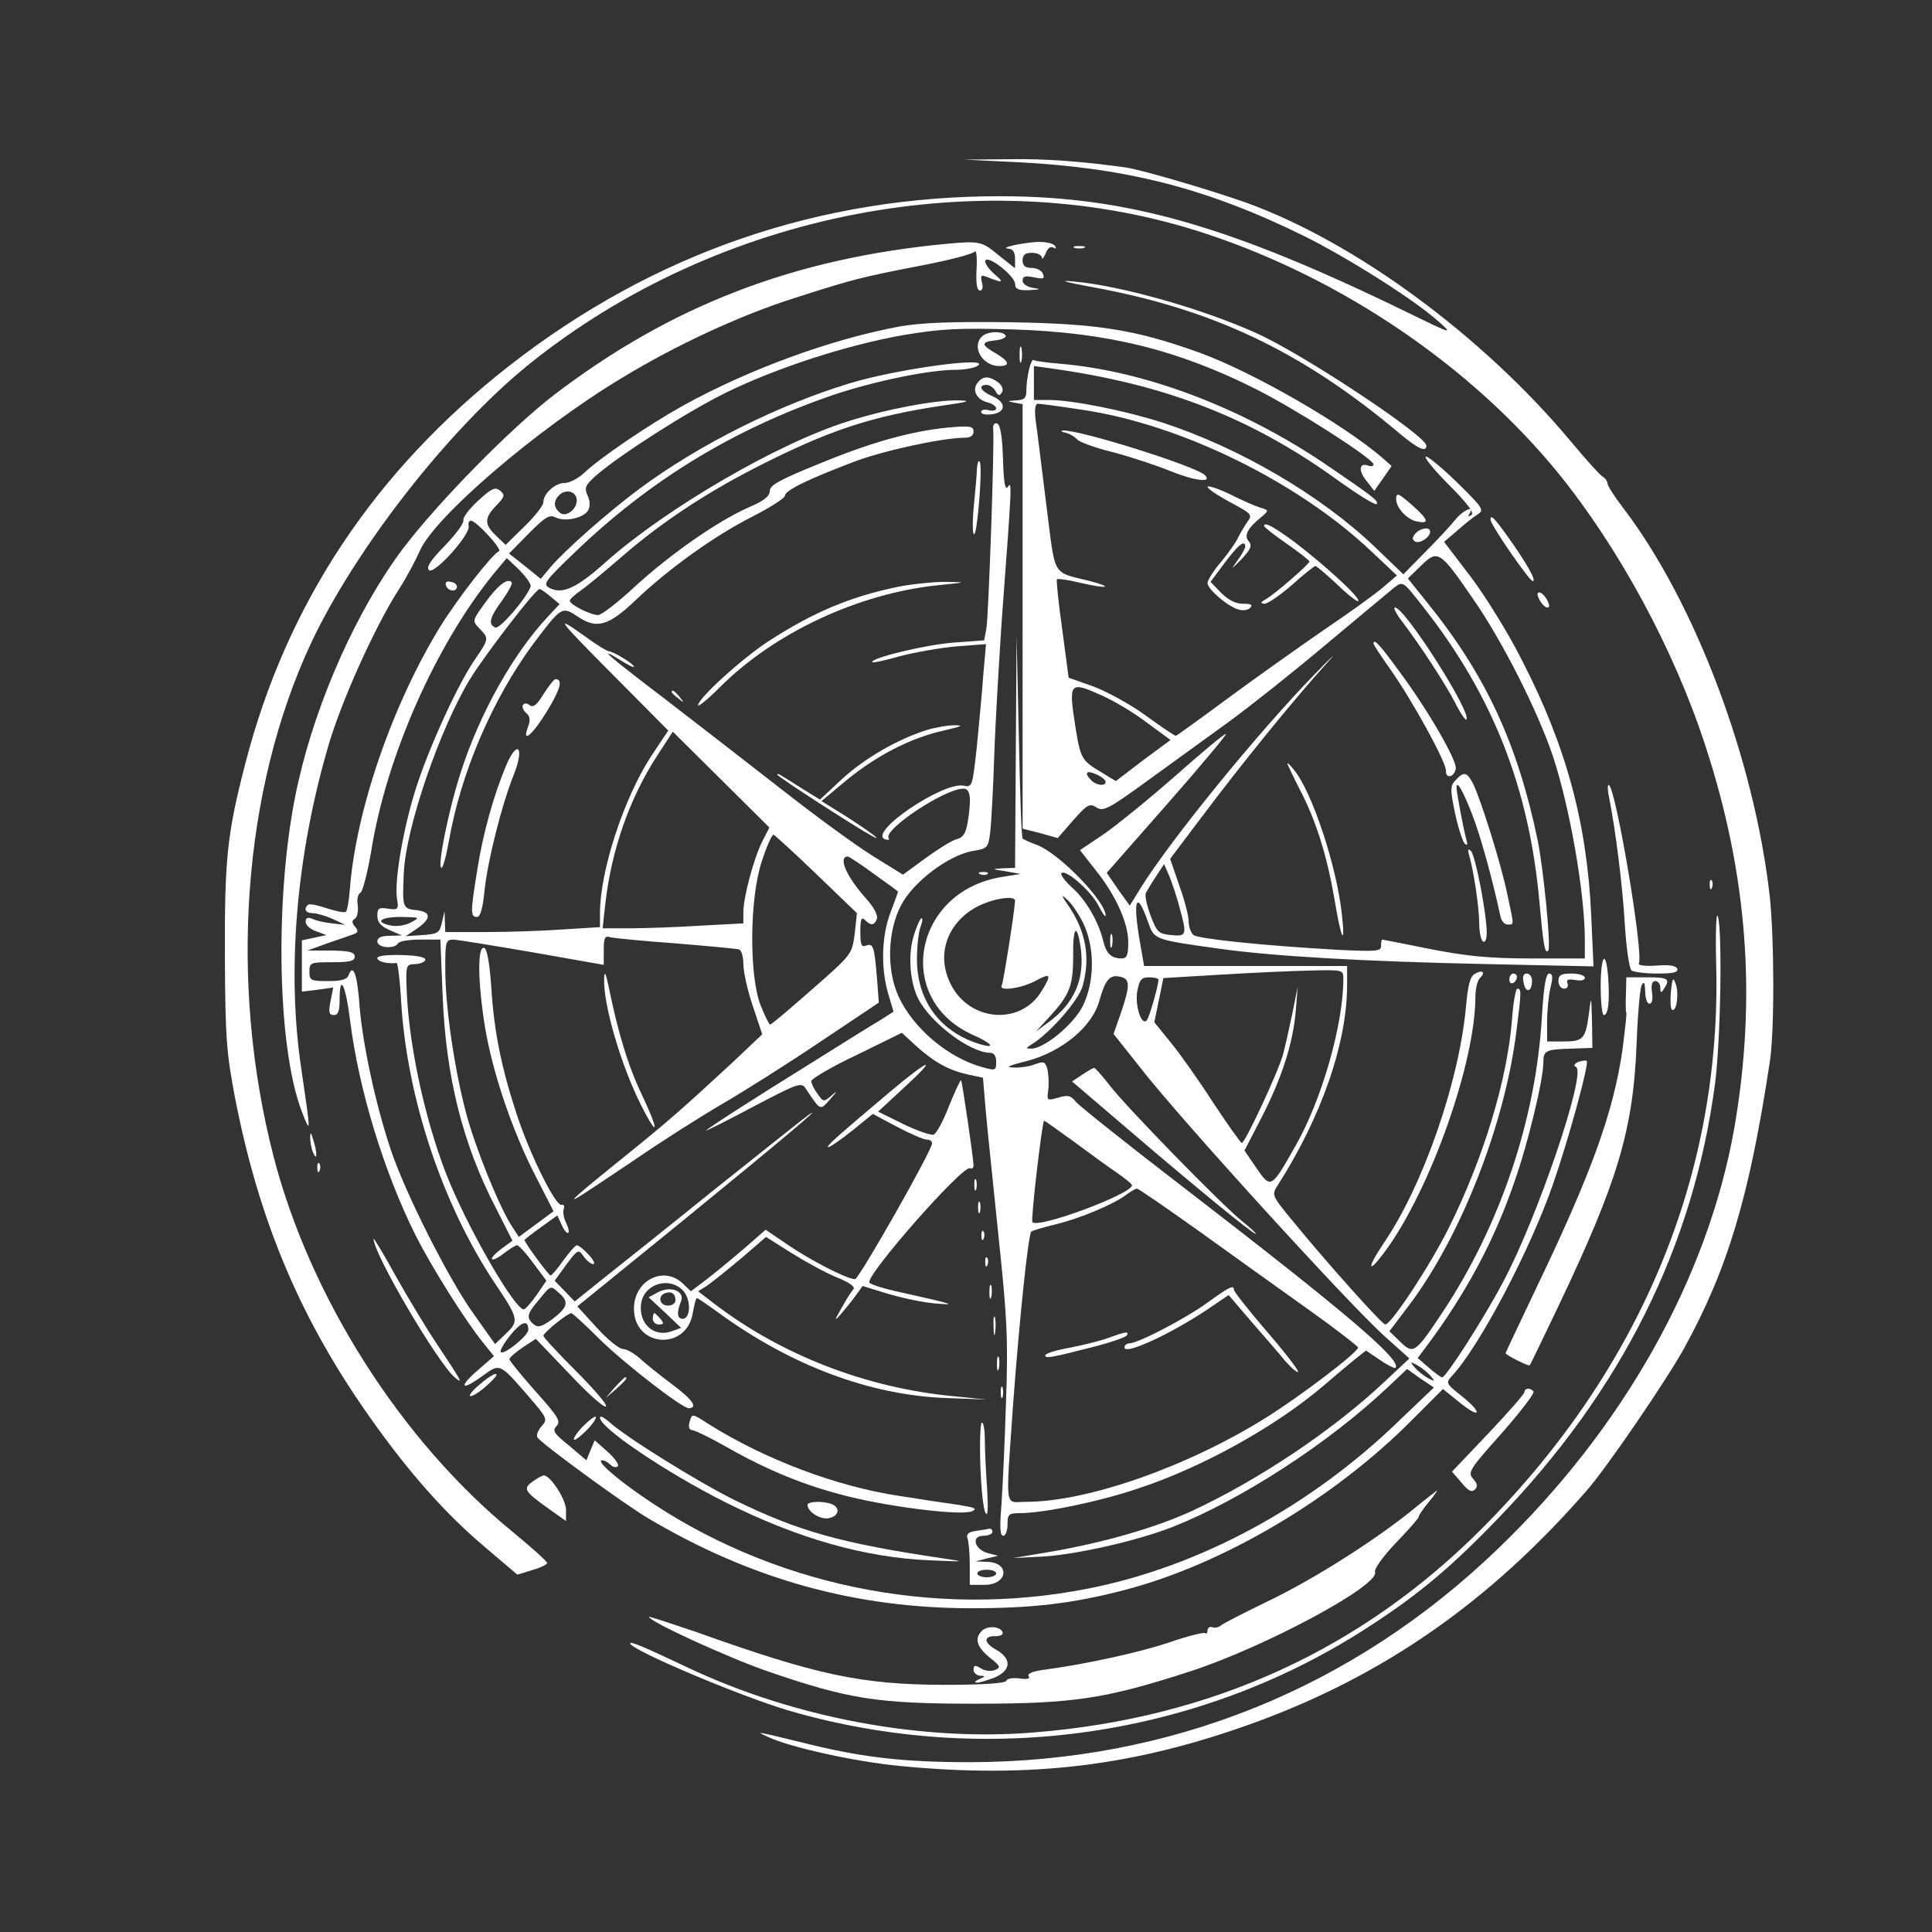 <?xml version="1.0" standalone="no"?>
<!DOCTYPE svg PUBLIC "-//W3C//DTD SVG 20010904//EN"
 "http://www.w3.org/TR/2001/REC-SVG-20010904/DTD/svg10.dtd">
<svg version="1.0" xmlns="http://www.w3.org/2000/svg"
 width="512pt" height="512pt" viewBox="0 0 512 512"
 preserveAspectRatio="xMidYMid meet">
<rect x="0" y="0" width="512" height="512" fill="#333333" stroke="none"/>
<g transform="translate(0,512) scale(0.1,-0.1)"
fill="white" stroke="none">
<path d="M2700 4690 c288 -15 502 -70 759 -197 116 -58 288 -167 351 -223 42
-37 41 -37 -80 22 -472 230 -742 307 -1076 308 -482 1 -922 -151 -1304 -449
-357 -279 -591 -631 -700 -1055 -48 -185 -55 -252 -54 -511 1 -215 4 -254 27
-375 64 -328 174 -588 360 -850 102 -144 198 -252 301 -339 l87 -74 39 12 c22
6 40 15 40 19 0 4 -41 41 -91 82 -296 242 -537 621 -634 995 -119 462 -82 972
99 1360 118 251 365 567 576 738 504 407 1213 543 1801 346 360 -120 698 -351
927 -631 161 -198 307 -466 391 -723 112 -341 137 -669 77 -1015 -70 -396
-294 -796 -628 -1116 -384 -369 -866 -563 -1398 -564 -170 0 -277 12 -415 45
-160 39 -154 38 -120 22 60 -28 233 -66 350 -77 348 -34 624 0 940 115 343
125 624 321 880 615 53 60 211 292 257 375 116 210 174 403 228 760 13 80 12
328 0 440 -41 362 -197 777 -387 1027 -24 31 -43 61 -43 67 0 5 -6 14 -13 18
-7 4 -45 46 -84 93 -232 278 -569 527 -858 632 -92 33 -276 87 -320 94 -115
16 -216 24 -315 22 l-115 -1 145 -7z"/>
<path d="M2510 4474 c-406 -38 -732 -164 -1041 -400 -116 -89 -309 -286 -402
-409 -119 -159 -226 -396 -276 -615 -64 -276 -59 -701 9 -876 24 -62 24 -60
-1 110 -40 262 -14 568 71 859 35 120 124 317 187 415 20 31 44 76 55 101 38
90 312 325 537 460 143 87 314 166 456 211 156 50 175 55 335 86 74 14 138 31
143 37 4 7 7 -14 5 -46 -2 -38 1 -57 9 -57 7 0 9 9 5 22 -4 17 -2 20 11 15 45
-18 50 -17 23 6 -16 14 -27 30 -25 36 6 17 78 -40 79 -61 0 -14 8 -18 38 -17
30 2 32 3 10 6 -17 3 -28 11 -28 19 0 12 7 14 30 9 25 -5 29 -4 24 9 -3 9 -17
16 -30 16 -17 0 -24 6 -24 20 0 15 7 20 25 20 14 0 25 -6 26 -12 0 -7 4 -3 10
10 5 14 13 20 20 16 8 -4 9 -3 5 4 -4 7 -24 11 -44 11 -42 -2 -107 -16 -79
-18 11 -1 17 -9 17 -27 l0 -25 -44 35 c-43 36 -50 38 -136 30z"/>
<path d="M2848 4463 c6 -2 18 -2 25 0 6 3 1 5 -13 5 -14 0 -19 -2 -12 -5z"/>
<path d="M2890 4360 c322 -58 560 -171 817 -387 50 -42 73 -53 73 -34 0 26
-323 240 -446 296 -144 66 -363 128 -489 139 -40 4 -25 -1 45 -14z"/>
<path d="M2385 4255 c-183 -34 -399 -113 -575 -210 -91 -51 -217 -136 -263
-179 -15 -14 -38 -26 -51 -26 -25 0 -56 -28 -56 -51 0 -8 -22 -37 -50 -64
l-50 -49 -25 24 c-32 30 -32 47 0 80 23 24 24 28 10 40 -13 10 -22 6 -58 -27
-24 -22 -41 -45 -39 -52 2 -7 -20 -37 -49 -67 -38 -39 -50 -57 -42 -65 13 -13
110 94 105 117 -2 8 1 14 6 14 14 0 85 -77 74 -81 -17 -7 -107 -122 -155 -199
-127 -207 -224 -487 -240 -698 -2 -29 -7 -55 -10 -58 -3 -4 -26 1 -51 9 -24 8
-47 13 -50 9 -12 -11 -6 -22 13 -22 10 0 34 -7 52 -15 l34 -16 -35 4 c-19 2
-43 7 -52 12 -13 5 -18 3 -18 -8 0 -8 12 -20 28 -25 l27 -10 -32 -7 -33 -7 0
-68 0 -68 41 5 42 6 -7 -36 c-6 -30 -4 -37 9 -37 11 0 15 11 15 40 0 73 16 41
28 -56 23 -182 89 -399 174 -569 43 -85 133 -228 179 -284 l28 -35 -39 -34
c-54 -46 -51 -61 5 -21 51 37 47 39 127 -53 48 -56 50 -59 33 -78 -9 -10 -14
-23 -11 -29 11 -17 226 -174 291 -213 274 -163 551 -240 860 -240 159 0 266
12 404 48 262 68 558 243 765 453 l80 80 42 -34 c24 -20 45 -32 47 -28 3 5
-15 24 -39 43 -43 34 -43 35 -25 55 73 79 206 333 266 505 41 117 97 322 90
328 -2 3 -12 1 -22 -2 -11 -5 -14 -10 -6 -14 27 -17 -103 -401 -195 -572 -52
-98 -150 -250 -160 -250 -4 0 -20 12 -36 26 l-29 25 24 32 c103 138 179 279
232 434 36 101 77 272 77 317 0 32 6 35 74 37 l56 2 -1 71 c-2 68 -2 69 -8 21
-9 -68 -15 -75 -67 -75 l-44 0 0 53 c0 28 4 69 9 90 7 27 6 37 -4 37 -8 0 -14
-34 -19 -117 -16 -270 -110 -549 -262 -779 -73 -110 -78 -114 -113 -80 l-29
28 53 70 c137 182 254 481 284 728 13 102 13 110 2 110 -4 0 -11 -37 -14 -82
-13 -162 -76 -368 -168 -553 -50 -100 -152 -255 -168 -255 -8 0 -152 160 -249
279 -48 58 -52 65 -39 85 119 185 187 381 187 537 l0 49 -269 0 -269 0 -11 63
c-20 115 -9 141 22 52 16 -45 15 -45 187 -69 142 -20 379 -34 714 -41 l279 -6
-6 133 c-11 246 -66 450 -184 679 -35 70 -96 168 -135 220 l-71 93 35 30 c19
17 43 36 54 43 18 11 14 17 -52 82 -40 39 -78 71 -85 71 -7 0 19 -33 60 -74
51 -51 69 -76 60 -81 -8 -5 -10 -4 -5 3 15 24 -16 11 -37 -15 -12 -15 -48 -54
-80 -86 l-58 -59 -77 74 c-143 136 -356 261 -561 328 -100 32 -239 60 -302 60
l-39 0 0 45 0 45 43 -6 c304 -42 531 -130 760 -295 54 -39 101 -68 105 -65 7
8 -8 19 -137 107 -221 149 -476 246 -701 265 -35 3 -67 7 -71 10 -7 4 -19 -46
-19 -82 0 -19 -6 -24 -27 -25 -24 -2 -25 -2 -5 -6 l22 -4 0 -563 0 -562 47
-12 46 -13 41 47 c37 42 44 46 62 34 18 -11 32 -4 135 71 62 45 159 115 214
155 55 40 171 132 259 206 87 73 169 141 181 151 23 17 23 17 74 -48 188 -238
284 -484 311 -789 10 -110 14 -136 23 -125 8 9 -13 219 -28 292 -53 255 -137
437 -291 628 l-53 66 35 34 c44 43 50 40 137 -87 77 -110 172 -298 212 -417
45 -135 85 -363 85 -489 l0 -48 -142 0 c-111 0 -171 6 -268 25 -69 14 -126 25
-127 25 -2 0 -3 -7 -3 -17 0 -14 -12 -15 -117 -10 -195 11 -367 29 -380 39 -7
6 -13 22 -13 37 0 14 -11 57 -25 95 l-24 70 83 110 c101 135 247 315 330 406
34 37 19 24 -32 -29 -149 -153 -380 -437 -459 -564 l-29 -47 -31 43 -30 44
160 182 c88 100 158 184 156 186 -3 2 -63 -48 -134 -111 -72 -63 -158 -133
-192 -156 l-61 -41 40 -51 c55 -68 88 -142 88 -193 0 -34 -4 -43 -17 -43 -28
0 -41 13 -49 45 -12 51 -45 109 -82 142 -20 18 -33 36 -29 39 11 11 76 -45 97
-84 10 -20 19 -33 20 -29 2 36 -120 163 -180 187 -19 7 -37 15 -40 18 -3 2 -7
124 -10 270 l-6 267 -2 -307 -2 -308 -32 -1 c-31 -2 -31 -2 7 -8 l40 -7 -50
-8 c-234 -38 -287 -323 -78 -418 57 -25 64 -40 10 -22 -99 34 -157 115 -157
222 0 33 4 72 10 87 5 14 6 24 1 21 -4 -3 -14 -26 -21 -51 -14 -50 -8 -120 14
-163 33 -63 136 -141 189 -142 11 0 17 -8 17 -24 0 -23 -2 -24 -37 -14 -91 25
-184 104 -222 188 -32 70 -29 173 7 241 32 62 126 133 191 144 38 6 40 9 45
48 3 23 8 116 11 207 3 91 13 253 20 360 27 360 27 366 16 350 -7 -11 -11 9
-13 74 -2 61 -7 91 -16 94 -7 2 -11 -4 -10 -15 4 -29 -12 -494 -18 -529 l-6
-31 -81 -6 c-72 -5 -225 -42 -215 -52 2 -2 35 5 73 16 38 10 105 22 149 26
l79 6 -7 -79 c-3 -43 -11 -129 -17 -190 -12 -109 -12 -111 -36 -106 -55 10
-253 -124 -208 -142 9 -3 14 -2 10 3 -14 23 149 131 198 131 19 0 22 -25 11
-92 -5 -27 -12 -38 -29 -42 -12 -3 -49 -26 -82 -50 l-60 -44 -79 49 c-44 27
-152 106 -240 175 -87 68 -228 177 -311 241 -151 115 -186 145 -118 103 19
-12 35 -20 35 -17 0 7 -51 39 -66 41 -7 1 -34 18 -60 37 -88 63 -80 52 69 -98
l148 -149 -46 -69 c-72 -111 -135 -303 -135 -415 l0 -37 -97 -6 c-54 -4 -146
-7 -205 -7 l-108 0 -1 28 -1 27 -7 -30 c-6 -27 -10 -30 -51 -33 l-45 -3 30 20
c39 27 38 45 -2 49 -36 4 -37 7 -33 97 5 121 96 385 176 516 41 66 173 238
184 238 3 0 16 -9 29 -20 l24 -20 -30 -32 c-93 -99 -182 -258 -232 -414 -33
-102 -63 -253 -51 -253 4 0 13 33 20 73 31 178 115 374 222 519 76 101 77 102
119 74 50 -34 82 -25 154 44 87 83 210 171 309 221 47 24 86 49 86 55 0 14 59
43 180 89 77 30 238 65 297 65 15 0 23 6 23 16 0 15 -9 16 -68 11 -99 -10
-204 -39 -346 -98 -99 -40 -126 -55 -126 -70 0 -14 -16 -27 -57 -44 -83 -37
-207 -124 -300 -209 -45 -42 -89 -76 -98 -76 -20 0 -75 28 -75 38 0 4 13 16
29 27 16 11 64 51 107 88 103 90 222 169 359 239 192 98 305 135 492 163 71
10 79 13 42 14 -60 1 -190 -23 -293 -56 -185 -58 -480 -230 -639 -371 -79 -71
-117 -88 -151 -70 -18 10 -12 18 65 92 200 193 423 329 689 420 108 36 252 66
324 66 22 0 48 5 56 10 43 27 -211 -7 -339 -46 -190 -58 -398 -162 -556 -279
-81 -60 -198 -163 -236 -208 l-26 -31 -42 34 -42 33 52 53 c44 44 55 51 71 43
25 -13 75 -2 87 19 5 10 5 25 -2 39 -9 21 -6 27 24 54 64 55 242 169 344 219
135 66 321 126 469 152 102 17 148 19 291 15 251 -8 437 -54 647 -160 108 -55
308 -183 308 -198 0 -4 -6 -6 -14 -3 -24 9 -27 -13 -5 -40 l21 -27 23 33 23
33 -26 23 c-104 89 -340 225 -482 277 -170 61 -267 77 -500 81 -159 2 -236 -1
-295 -11z m483 -221 c260 -38 570 -190 765 -374 l69 -65 -35 -30 c-19 -17 -90
-68 -158 -114 -68 -47 -184 -129 -257 -183 -73 -54 -134 -98 -136 -98 -3 0
-39 24 -80 54 -41 30 -104 64 -139 77 l-65 23 -17 128 c-10 71 -16 130 -14
133 3 2 32 -2 64 -10 69 -16 88 -12 24 5 -103 26 -91 6 -116 201 -12 96 -24
195 -28 222 -4 32 -2 47 6 47 6 0 59 -7 117 -16z m-1340 -235 c5 -25 -27 -52
-44 -38 -17 14 -18 31 -2 47 16 16 42 11 46 -9z m-122 -234 c-12 -32 -81 -112
-93 -108 -20 8 -16 26 18 72 17 24 28 45 25 48 -11 12 -37 -8 -70 -54 -35 -48
-35 -48 -15 -69 25 -26 25 -27 -12 -81 -45 -65 -122 -233 -157 -343 -33 -104
-57 -242 -50 -291 5 -29 3 -31 -24 -27 -24 4 -28 1 -28 -19 0 -17 9 -28 33
-38 l32 -14 -32 -1 c-23 0 -33 -5 -33 -15 0 -17 45 -21 55 -5 3 6 30 10 59 10
l53 0 6 -147 c8 -214 53 -395 141 -564 l44 -87 -30 -22 c-16 -12 -27 -24 -24
-27 3 -3 17 4 32 16 15 11 30 21 34 21 5 0 24 -21 43 -47 l35 -47 -26 -38
c-15 -21 -30 -38 -34 -38 -23 0 -136 194 -195 333 -61 145 -108 353 -115 507
-3 73 -2 74 21 75 13 0 26 5 28 11 2 7 -20 12 -62 13 -40 1 -65 -2 -65 -8 0
-9 26 -16 51 -13 3 1 9 -45 12 -101 15 -256 110 -541 250 -750 61 -91 63 -98
28 -131 l-29 -28 -56 79 c-66 91 -183 323 -221 438 -39 116 -74 278 -82 378
-6 85 -17 115 -29 83 -4 -12 -20 -16 -55 -16 -46 0 -49 2 -49 25 0 24 3 25 60
25 47 0 60 3 60 15 0 12 -14 15 -62 16 l-63 0 55 20 c30 10 61 21 69 24 10 4
11 8 2 19 -9 11 -9 16 -1 21 7 4 10 20 8 36 -3 16 1 30 7 33 6 2 19 53 29 112
40 249 170 543 323 732 l36 43 34 -32 c18 -19 32 -38 29 -44z m1516 -289 c29
-13 82 -44 116 -70 l64 -47 -73 -54 -72 -55 -36 22 c-54 32 -57 37 -70 115
-20 127 -18 129 71 89z m-902 -386 c-22 -44 -50 -147 -50 -187 l0 -30 -112 -6
c-62 -4 -146 -7 -187 -7 l-74 0 7 63 c16 144 64 281 138 395 l41 63 128 -127
128 -127 -19 -37z m910 158 c0 -12 -24 -10 -38 4 -20 20 -13 28 13 16 14 -6
25 -15 25 -20z m-766 -245 l107 -103 -6 -55 c-7 -54 -8 -55 -113 -147 -58 -51
-107 -93 -111 -93 -3 0 -14 23 -25 50 -31 78 -30 284 3 383 13 40 27 71 31 70
4 -2 56 -49 114 -105z m152 1 c35 -25 64 -46 64 -47 0 -1 -9 -26 -20 -55 -24
-62 -26 -149 -6 -216 l14 -47 -36 -23 c-21 -12 -102 -63 -182 -113 -166 -103
-271 -171 -279 -179 -3 -3 52 24 123 62 124 65 130 67 142 48 39 -58 37 -58
64 -27 19 21 20 24 4 10 -21 -18 -22 -18 -38 5 -9 12 -16 27 -16 33 0 6 54 38
120 69 l120 59 39 -36 c48 -43 87 -64 138 -75 l38 -8 7 -84 c4 -47 20 -197 34
-335 23 -217 26 -275 20 -440 -3 -104 -9 -227 -12 -272 -5 -60 -4 -83 5 -83 6
0 11 14 11 30 0 27 3 30 33 30 62 0 213 31 315 66 170 56 365 165 491 273 29
25 66 56 82 69 l29 23 37 -25 c20 -14 39 -23 41 -21 19 19 -129 145 -556 474
-150 115 -280 219 -290 230 -14 18 -22 20 -48 12 -29 -8 -30 -8 -26 20 2 16 1
40 -2 54 -6 22 -9 23 -32 15 -14 -6 -40 -10 -57 -9 -24 0 -15 5 34 17 94 25
175 92 193 162 15 53 27 67 52 62 29 -5 30 -21 5 -95 l-20 -57 69 -87 c106
-137 551 -625 648 -713 l67 -60 -65 -61 c-137 -129 -334 -261 -513 -344 -94
-43 -225 -81 -365 -106 l-107 -18 80 4 c91 6 250 42 344 79 181 72 410 220
568 369 l52 49 35 -25 36 -24 -88 -84 c-237 -231 -533 -391 -829 -449 -409
-81 -842 9 -1183 246 -75 52 -121 94 -104 94 6 0 15 -5 22 -12 6 -6 15 -8 19
-4 5 4 -8 22 -27 39 l-34 30 -11 -26 -11 -27 -46 39 c-40 32 -45 40 -33 52 12
12 4 25 -56 92 -38 43 -69 81 -69 85 0 4 16 18 35 31 l35 23 89 -93 c49 -52
92 -91 97 -86 4 4 -32 46 -79 93 -48 48 -87 90 -87 94 0 8 64 60 74 60 3 0 36
-30 73 -67 68 -67 223 -187 239 -185 24 2 9 23 -43 62 -32 24 -71 55 -86 69
-16 14 -36 26 -46 26 -10 0 -41 25 -69 56 l-52 57 287 233 c250 204 376 310
324 273 -9 -6 -119 -94 -246 -195 -126 -102 -262 -210 -301 -241 l-71 -57 -27
28 -26 27 31 43 c31 41 32 41 46 21 8 -11 19 -20 25 -20 6 0 1 11 -12 25 -13
14 -27 25 -31 25 -4 0 -20 -18 -36 -40 -15 -22 -31 -40 -34 -40 -5 0 -69 87
-69 94 0 1 20 17 44 34 l43 31 12 -26 c6 -14 14 -23 17 -20 3 3 0 15 -6 27 -6
12 -9 28 -6 36 3 7 0 13 -6 11 -16 -3 -83 132 -118 238 -41 124 -61 222 -68
339 -5 66 -11 101 -19 104 -18 5 -17 -89 2 -208 20 -122 73 -278 134 -396 l48
-94 -46 -34 -46 -34 -17 26 c-34 51 -98 209 -123 303 -31 118 -55 280 -55 382
0 73 1 77 23 77 12 -1 106 -16 210 -34 l187 -33 0 39 c0 33 3 39 18 34 9 -2
87 -10 172 -16 85 -7 161 -14 168 -16 7 -2 12 -19 12 -39 0 -20 11 -70 25
-111 l25 -75 -77 -73 c-134 -124 -175 -160 -288 -251 -118 -95 -151 -124 -125
-109 8 4 76 49 150 99 74 51 180 118 235 150 55 32 171 105 257 163 l157 105
-5 66 c-7 84 -10 92 -29 85 -12 -5 -15 2 -15 37 0 33 3 40 12 31 16 -16 25
-15 32 3 3 9 -8 31 -29 54 -52 58 -75 111 -48 111 3 0 34 -20 69 -46z m810
-89 c20 -73 19 -77 -22 -73 -33 3 -38 7 -55 52 -10 27 -16 54 -12 60 3 6 15
26 27 44 l21 32 14 -32 c7 -18 20 -55 27 -83z m-255 -42 c31 -65 30 -156 -2
-220 -25 -49 -104 -114 -138 -112 -13 0 -12 2 4 12 46 28 124 116 134 154 21
74 9 143 -35 209 -22 32 -23 36 -6 20 12 -10 31 -39 43 -63z m-181 60 c-1 -27
-31 -216 -35 -224 -11 -17 50 -9 88 11 42 23 45 18 17 -27 -55 -91 -190 -81
-240 18 -40 77 -11 163 69 206 42 22 101 31 101 16z m-1600 -57 c-14 -8 -38
-12 -53 -9 -46 9 -30 23 26 23 50 -1 51 -1 27 -14z m1774 -68 c11 -82 -16
-146 -84 -196 l-35 -26 36 39 c54 59 63 82 63 162 -1 78 10 89 20 21z m696
-82 c0 -121 -57 -321 -127 -443 -64 -113 -65 -114 -103 -59 l-32 47 45 87 c54
105 84 198 91 284 l5 63 -14 -70 c-8 -38 -19 -88 -25 -110 -13 -47 -101 -235
-109 -234 -3 0 -37 48 -76 107 -38 59 -89 131 -113 160 l-43 53 12 58 12 59
151 9 c83 5 190 10 239 11 86 2 87 2 87 -22z m-490 -2 c0 -16 -24 -100 -31
-108 -14 -16 -32 40 -25 78 6 30 11 36 31 36 14 0 25 -3 25 -6z m-222 -431
c43 -32 94 -69 115 -83 20 -14 37 -28 37 -31 0 -23 -247 -115 -264 -98 -5 5
26 269 31 269 2 0 38 -26 81 -57z m330 -236 c86 -62 216 -155 289 -207 73 -52
132 -98 132 -101 1 -12 -154 -130 -244 -186 -208 -130 -473 -223 -636 -223
-58 0 -54 -30 -34 261 17 228 40 447 48 455 3 3 31 11 63 19 64 15 157 54 189
79 11 8 24 16 28 16 4 0 78 -51 165 -113z m-1696 -164 c26 -23 23 -37 -17 -68
-29 -21 -39 -24 -50 -15 -21 17 -19 28 13 65 32 40 31 39 54 18z m-82 -97 c0
-16 -65 -68 -73 -59 -3 3 8 23 25 44 30 37 48 43 48 15z m2391 -122 c13 -16
12 -16 -7 -6 -11 6 -27 19 -35 28 -13 16 -12 16 7 6 11 -6 27 -19 35 -28z"/>
<path d="M2825 3973 c11 -3 24 -11 30 -18 5 -6 47 -22 93 -33 46 -12 116 -35
155 -51 65 -26 111 -31 90 -10 -25 24 -337 122 -377 118 -6 -1 -2 -4 9 -6z"/>
<path d="M3200 3830 c0 -5 27 -23 60 -41 58 -31 60 -33 45 -53 -8 -12 -19 -30
-24 -41 -5 -11 -25 -40 -45 -64 -20 -23 -36 -49 -36 -56 0 -16 52 -61 81 -70
12 -4 26 -2 32 4 8 8 3 11 -19 11 -20 0 -39 10 -58 29 l-28 29 38 51 c36 48
54 62 54 42 0 -4 -9 -21 -21 -37 -18 -25 -17 -24 11 4 25 27 29 36 19 48 -13
15 -3 34 35 65 19 16 19 17 -5 24 -13 4 -50 20 -81 36 -32 15 -58 23 -58 19z"/>
<path d="M3350 3726 c0 -3 27 -24 60 -47 33 -23 60 -44 60 -47 0 -7 -90 -85
-114 -99 -16 -9 -17 -12 -5 -13 9 0 42 23 73 50 31 28 59 50 62 50 3 0 30 -23
60 -51 30 -29 54 -47 54 -41 0 13 -90 95 -170 156 -56 41 -80 54 -80 42z"/>
<path d="M1601 2528 c-3 -68 44 -230 98 -337 47 -93 48 -68 1 30 -36 76 -62
161 -88 289 -7 32 -10 37 -11 18z"/>
<path d="M2359 2227 c-149 -126 -173 -147 -163 -147 5 1 33 20 63 44 l54 44
64 -34 c36 -19 71 -34 79 -34 8 0 14 -4 14 -10 0 -19 -194 -360 -204 -360 -21
0 -120 51 -178 91 l-59 40 -62 -54 c-34 -29 -79 -66 -99 -81 l-37 -28 -22 21
c-51 48 -129 7 -129 -67 0 -103 140 -113 156 -11 4 21 8 39 11 39 2 0 27 -17
56 -38 193 -141 403 -220 607 -227 l105 -4 -89 9 c-231 22 -455 109 -633 245
l-43 33 24 15 c13 9 53 41 90 72 l66 57 68 -43 c37 -23 90 -52 119 -64 31 -12
50 -25 45 -31 -5 -5 -19 -27 -31 -49 -21 -37 -21 -38 -2 -17 11 13 29 35 39
49 l18 25 65 -20 c36 -11 92 -23 124 -26 66 -6 52 -2 -87 29 -43 9 -81 21 -84
26 -11 18 249 314 267 303 5 -3 9 1 9 8 -1 23 -30 221 -33 225 -2 2 -16 -29
-32 -68 -15 -39 -33 -73 -41 -76 -7 -2 -43 10 -80 28 l-67 33 68 63 c94 86 70
79 -36 -10z m-550 -526 c23 -23 22 -76 0 -76 -15 0 -16 18 -4 47 10 26 -27 41
-60 24 l-26 -14 43 -40 43 -41 -25 -9 c-47 -17 -88 20 -81 73 7 52 73 73 110
36z m-19 -27 c0 -8 -9 -14 -20 -14 -22 0 -28 26 -7 33 16 6 27 -1 27 -19z"/>
<path d="M1730 1625 c0 -8 7 -15 16 -15 14 0 14 3 4 15 -7 8 -14 15 -16 15 -2
0 -4 -7 -4 -15z"/>
<path d="M2868 2272 l-27 -18 151 -129 c187 -160 328 -275 336 -275 3 0 -14
16 -39 36 -57 47 -298 294 -347 356 -20 26 -39 47 -42 48 -3 0 -17 -8 -32 -18z"/>
<path d="M2582 1980 c0 -14 2 -19 5 -12 2 6 2 18 0 25 -3 6 -5 1 -5 -13z"/>
<path d="M2592 1920 c0 -14 2 -19 5 -12 2 6 2 18 0 25 -3 6 -5 1 -5 -13z"/>
<path d="M2601 1844 c0 -11 3 -14 6 -6 3 7 2 16 -1 19 -3 4 -6 -2 -5 -13z"/>
<path d="M2611 1774 c0 -11 3 -14 6 -6 3 7 2 16 -1 19 -3 4 -6 -2 -5 -13z"/>
<path d="M2622 1695 c0 -16 2 -22 5 -12 2 9 2 23 0 30 -3 6 -5 -1 -5 -18z"/>
<path d="M2633 1605 c0 -22 2 -30 4 -17 2 12 2 30 0 40 -3 9 -5 -1 -4 -23z"/>
<path d="M2642 1505 c0 -16 2 -22 5 -12 2 9 2 23 0 30 -3 6 -5 -1 -5 -18z"/>
<path d="M1629 1443 l-24 -28 28 24 c25 23 32 31 24 31 -2 0 -14 -12 -28 -27z"/>
<path d="M2652 1430 c0 -14 2 -19 5 -12 2 6 2 18 0 25 -3 6 -5 1 -5 -13z"/>
<path d="M1545 1340 c-16 -16 -26 -32 -24 -35 3 -3 18 9 34 25 16 16 26 32 24
35 -3 3 -18 -9 -34 -25z"/>
<path d="M1590 1363 c0 -27 175 -145 330 -223 193 -97 372 -148 545 -155 94
-4 96 -4 35 5 -271 40 -384 72 -552 154 -94 46 -294 170 -335 209 -13 11 -23
16 -23 10z"/>
<path d="M1827 1350 c-3 -12 0 -20 7 -20 7 0 48 -20 92 -45 107 -61 209 -103
323 -131 117 -29 300 -51 327 -39 15 7 7 10 -36 17 -30 4 -102 15 -159 24
-165 25 -355 97 -503 190 -45 29 -44 29 -51 4z"/>
<path d="M2598 1238 c2 -62 8 -120 14 -128 6 -10 7 12 4 64 -3 43 -6 101 -6
128 0 26 -3 48 -8 48 -4 0 -6 -51 -4 -112z"/>
<path d="M2140 1132 c0 -19 36 -41 58 -35 26 6 29 28 6 37 -23 9 -64 7 -64 -2z"/>
<path d="M2587 1063 c-21 -3 -27 -9 -23 -20 3 -8 6 -39 6 -69 l0 -54 39 0 c62
0 69 59 7 61 l-31 1 30 8 30 7 -27 7 c-36 10 -45 46 -12 46 13 0 24 5 24 10 0
6 -3 9 -7 9 -5 -1 -21 -4 -36 -6z m53 -113 c0 -5 -11 -10 -25 -10 -14 0 -25 5
-25 10 0 6 11 10 25 10 14 0 25 -4 25 -10z"/>
<path d="M3200 1668 c-56 -41 -184 -108 -207 -108 -7 0 -13 -5 -13 -11 0 -21
123 36 220 101 l56 38 59 -69 c33 -38 75 -86 92 -107 18 -20 33 -32 33 -27 0
6 -38 55 -85 109 -47 55 -85 103 -85 108 0 14 -13 7 -70 -34z"/>
<path d="M2936 1574 c-22 -8 -68 -19 -103 -26 -35 -6 -63 -15 -63 -20 0 -9 16
-6 133 24 42 11 80 24 83 29 7 12 -3 10 -50 -7z"/>
<path d="M2602 4228 c-28 -28 2 -78 46 -78 30 0 27 12 -8 33 -41 23 -41 31 -2
35 18 2 30 8 27 13 -9 13 -49 11 -63 -3z"/>
<path d="M2702 4180 c0 -19 2 -27 5 -17 2 9 2 25 0 35 -3 9 -5 1 -5 -18z"/>
<path d="M2591 4106 c-16 -19 -3 -45 25 -52 13 -3 24 -11 24 -16 0 -6 -9 -8
-20 -5 -11 3 -20 1 -20 -5 0 -5 12 -8 27 -6 39 4 41 32 3 48 -31 13 -40 30
-15 30 7 0 18 -7 23 -16 7 -13 11 -14 17 -4 5 8 1 18 -10 27 -24 17 -40 17
-54 -1z"/>
<path d="M2589 3879 c0 -13 -4 -57 -8 -97 -4 -40 -4 -75 0 -78 9 -5 24 185 15
193 -3 4 -6 -5 -7 -18z"/>
<path d="M3700 3797 c0 -23 29 -54 55 -59 34 -7 31 4 -10 41 -40 35 -45 37
-45 18z"/>
<path d="M3950 3743 c0 -14 103 -163 112 -163 11 0 -18 51 -70 123 -33 46 -42
54 -42 40z"/>
<path d="M3751 3706 c-9 -10 -9 -16 -1 -21 12 -7 40 11 40 26 0 14 -26 10 -39
-5z"/>
<path d="M1182 3568 c5 -15 28 -18 29 -3 0 6 -7 12 -17 13 -10 3 -15 -1 -12
-10z"/>
<path d="M2380 3565 c-126 -26 -224 -67 -343 -144 -72 -47 -187 -152 -187
-170 0 -5 26 16 58 48 144 144 366 248 577 270 78 8 79 8 20 9 -33 0 -89 -6
-125 -13z"/>
<path d="M4080 3530 c6 -11 15 -20 21 -20 6 0 6 7 -1 20 -6 11 -15 20 -21 20
-6 0 -6 -7 1 -20z"/>
<path d="M3712 3478 c52 -68 120 -173 144 -220 14 -28 28 -48 30 -45 16 16
-163 297 -189 297 -5 0 2 -15 15 -32z"/>
<path d="M3640 3414 c0 -3 20 -33 44 -67 58 -82 149 -247 148 -270 -1 -22 22
-17 26 6 4 21 -76 159 -150 258 -53 73 -68 88 -68 73z"/>
<path d="M1440 3280 c-17 -28 -27 -36 -36 -29 -8 6 -14 6 -18 1 -3 -6 1 -15 9
-22 10 -9 11 -18 4 -37 -17 -46 13 -20 53 46 34 57 40 81 20 81 -4 0 -18 -18
-32 -40z"/>
<path d="M1780 3286 c0 -2 8 -10 18 -17 15 -13 16 -12 3 4 -13 16 -21 21 -21
13z"/>
<path d="M2455 3185 c-76 -24 -163 -74 -223 -129 l-59 -55 -44 27 c-66 42 -69
44 -69 39 0 -5 214 -143 250 -162 35 -19 -6 12 -67 51 l-66 41 67 56 c81 66
171 112 257 131 48 11 55 14 29 14 -19 0 -53 -6 -75 -13z"/>
<path d="M1342 3093 c-33 -78 -62 -181 -77 -277 -18 -112 -19 -126 -1 -126 9
0 15 21 20 69 8 79 46 230 78 309 28 71 10 94 -20 25z"/>
<path d="M3412 3095 c2 -5 17 -37 34 -70 42 -81 70 -171 90 -285 18 -110 30
-134 20 -42 -14 128 -79 324 -127 382 -11 14 -19 21 -17 15z"/>
<path d="M3857 3052 c-14 -15 -14 -24 -1 -87 8 -38 20 -74 25 -80 8 -7 9 -4 5
10 -7 25 -26 124 -26 138 0 21 17 -8 42 -73 21 -54 52 -165 74 -267 2 -13 11
-23 19 -23 18 0 18 -6 0 78 -16 80 -71 254 -91 295 -17 32 -25 33 -47 9z"/>
<path d="M4264 3008 c17 -85 36 -234 42 -338 4 -65 12 -118 18 -122 6 -4 37
-8 68 -8 42 0 56 3 53 13 -4 8 -22 11 -56 8 -28 -2 -49 1 -46 5 14 23 -62 474
-80 474 -3 0 -3 -15 1 -32z"/>
<path d="M3893 2855 c13 -45 27 -141 27 -181 0 -24 5 -46 10 -49 6 -4 10 6 10
23 0 49 -30 206 -42 217 -7 7 -9 4 -5 -10z"/>
<path d="M2598 2803 c7 -3 16 -2 19 1 4 3 -2 6 -13 5 -11 0 -14 -3 -6 -6z"/>
<path d="M4531 2774 c0 -11 3 -14 6 -6 3 7 2 16 -1 19 -3 4 -6 -2 -5 -13z"/>
<path d="M4548 2565 c15 -554 -198 -1069 -616 -1491 -321 -324 -719 -507
-1190 -545 -299 -25 -640 39 -922 173 -116 55 -150 69 -150 63 0 -17 293 -141
423 -179 522 -151 1087 -69 1536 224 130 84 218 158 342 287 327 339 517 720
574 1151 15 114 20 412 7 445 -4 9 -6 -48 -4 -128z"/>
<path d="M2942 2625 c0 -16 2 -22 5 -12 2 9 2 23 0 30 -3 6 -5 -1 -5 -18z"/>
<path d="M4242 2505 c0 -41 4 -75 8 -75 12 0 16 35 12 98 -6 79 -20 62 -20
-23z"/>
<path d="M3908 2539 c-12 -7 -18 -30 -23 -87 -18 -198 -113 -472 -217 -625
-48 -71 -44 -87 5 -20 119 164 237 498 237 672 0 20 5 42 12 49 16 16 7 23
-14 11z"/>
<path d="M4000 2524 c0 -8 5 -12 10 -9 6 3 10 10 10 16 0 5 -4 9 -10 9 -5 0
-10 -7 -10 -16z"/>
<path d="M4038 2515 c5 -28 22 -24 22 6 0 10 -6 19 -14 19 -9 0 -12 -8 -8 -25z"/>
<path d="M4130 2520 c0 -11 7 -20 15 -20 8 0 12 6 9 14 -4 10 2 12 20 9 16 -3
26 -1 26 6 0 6 -16 11 -35 11 -28 0 -35 -4 -35 -20z"/>
<path d="M4309 2488 c-1 -24 -1 -47 1 -53 1 -5 -4 -48 -10 -95 -24 -167 -82
-328 -229 -634 -44 -93 -81 -170 -81 -172 0 -5 62 -36 64 -32 2 2 37 75 79
163 154 324 195 461 204 685 3 80 9 152 14 160 6 11 8 5 9 -17 0 -18 5 -33 11
-33 7 0 10 12 7 30 -3 20 0 30 9 30 7 0 13 -8 13 -17 0 -15 2 -16 10 -3 17 26
11 30 -45 30 l-55 0 -1 -42z"/>
<path d="M4428 2492 c-2 -24 -1 -45 3 -48 12 -7 19 43 10 68 -7 20 -9 17 -13
-20z"/>
<path d="M822 2105 c0 -11 3 -29 8 -40 11 -25 11 1 0 35 -6 20 -8 21 -8 5z"/>
<path d="M841 2024 c0 -11 3 -14 6 -6 3 7 2 16 -1 19 -3 4 -6 -2 -5 -13z"/>
<path d="M990 1837 c0 -40 171 -331 216 -368 22 -18 19 -12 -48 89 -27 40 -76
121 -109 180 -32 58 -59 103 -59 99z"/>
<path d="M1270 1450 c-19 -16 -29 -29 -23 -30 7 0 27 13 45 30 43 38 23 39
-22 0z"/>
<path d="M4040 1431 c0 -5 -43 -54 -96 -110 l-96 -101 25 -29 c18 -22 27 -27
36 -18 8 8 6 15 -5 28 -15 17 -10 25 75 120 49 56 88 106 85 111 -7 11 -24 10
-24 -1z"/>
<path d="M1412 1194 c-27 -19 -23 -26 43 -73 l45 -32 0 30 c0 27 -41 91 -59
91 -3 0 -17 -7 -29 -16z"/>
<path d="M3750 1124 c-100 -82 -263 -186 -385 -245 -66 -32 -125 -62 -130 -67
-6 -5 -16 -7 -23 -4 -6 2 -12 -2 -12 -9 0 -7 -3 -10 -6 -7 -3 3 -44 -7 -91
-23 -81 -28 -230 -60 -336 -74 -30 -4 -45 -10 -41 -17 5 -7 -4 -9 -24 -6 -18
2 -33 0 -35 -6 -2 -7 -60 -11 -168 -11 -217 1 -335 26 -651 139 -71 24 -128
43 -128 41 0 -12 212 -109 314 -144 215 -74 290 -86 551 -86 261 0 345 13 570
86 199 65 502 228 489 263 -3 8 21 41 55 77 34 35 61 66 61 70 0 4 12 21 26
38 14 17 24 31 22 31 -1 -1 -28 -21 -58 -46z"/>
<path d="M2602 798 c-20 -20 -14 -42 20 -70 30 -24 31 -27 14 -34 -10 -4 -27
-2 -37 5 -15 9 -19 8 -19 -4 0 -8 8 -15 18 -16 14 0 14 -2 -3 -9 -11 -5 -14
-9 -7 -9 7 -1 28 6 47 13 45 19 47 50 5 74 -34 19 -34 37 -1 36 12 0 20 4 18
10 -5 16 -40 19 -55 4z"/>
</g>
</svg>